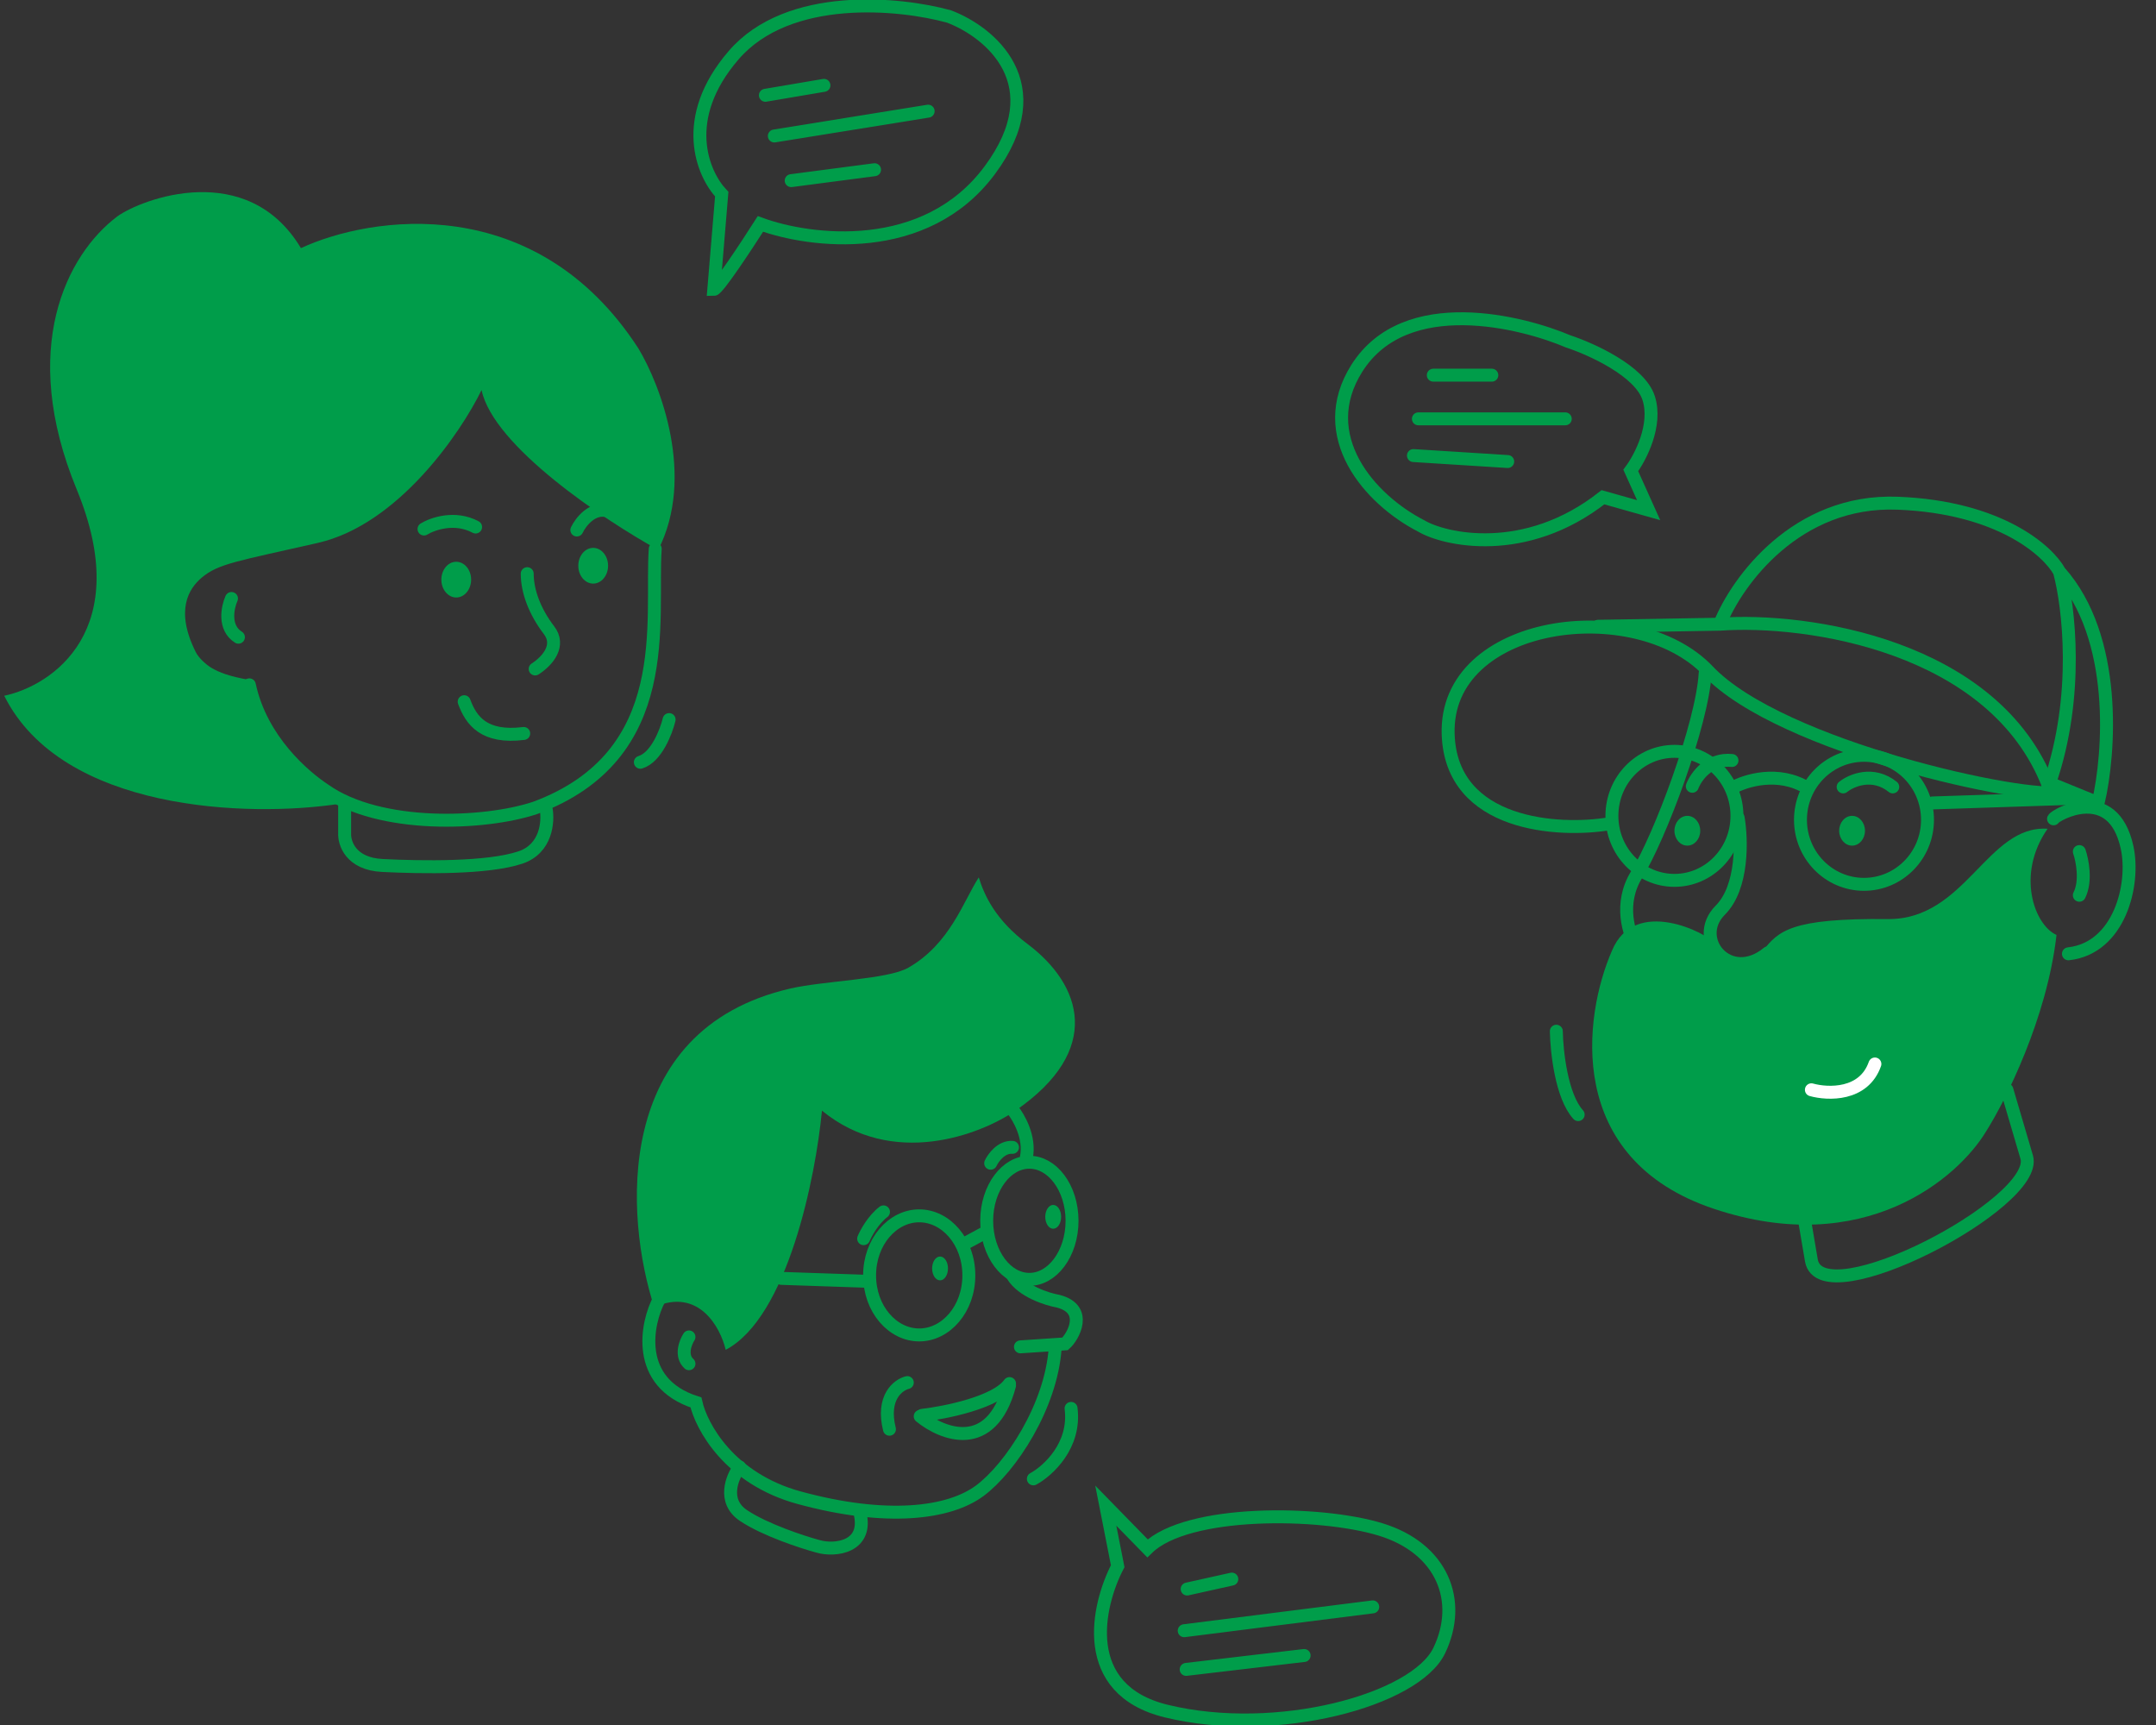 <svg width="500" height="400" viewBox="0 0 500 400" fill="none" xmlns="http://www.w3.org/2000/svg">
<rect x="0" y="0" width="500" height="400" fill="#333333" stroke="none"/>
<g clip-path="url(#clip0_91_1677)">
<path d="M378.194 109.091L382.337 118.297L371.75 115.305C353.706 129.482 334.926 125.124 329.633 121.979C317.511 115.765 304.777 101.036 314.673 85.385C325.959 67.537 353.261 74.722 363.695 79.171C369.065 80.936 380.312 86.03 382.337 92.29C384.362 98.55 380.419 106.099 378.194 109.091Z" stroke="#009D4A" stroke-width="3" stroke-linecap="round"/>
<path d="M332.395 86.997H345.973" stroke="#009D4A" stroke-width="3" stroke-linecap="round"/>
<path d="M328.941 97.123H363.004" stroke="#009D4A" stroke-width="3" stroke-linecap="round"/>
<path d="M327.791 105.639L349.655 107.02" stroke="#009D4A" stroke-width="3" stroke-linecap="round"/>
<path d="M437.802 213.119C455.846 213.303 460.817 191.254 474.856 192.175C467.491 202.762 471.786 214.5 476.927 216.801C474.718 236.134 465.111 255.236 460.587 262.371C454.066 273.188 432.324 291.922 397.526 280.322C362.727 268.723 367.223 235.596 373.82 220.483C379.114 207.595 396.145 216.571 397.526 218.642C398.907 220.714 405.121 225.086 408.803 220.483C412.485 215.88 415.247 212.888 437.802 213.119Z" fill="#009D4A"/>
<path d="M420.08 252.704C423.916 253.778 432.232 254.085 434.81 246.72" stroke="white" stroke-width="3" stroke-linecap="round"/>
<path d="M402.819 189.183C402.819 197.477 396.296 204.143 388.32 204.143C380.343 204.143 373.82 197.477 373.82 189.183C373.82 180.889 380.343 174.223 388.32 174.223C396.296 174.223 402.819 180.889 402.819 189.183Z" stroke="#009D4A" stroke-width="3"/>
<path d="M447.008 190.104C447.008 198.381 440.398 205.063 432.278 205.063C424.159 205.063 417.549 198.381 417.549 190.104C417.549 181.826 424.159 175.144 432.278 175.144C440.398 175.144 447.008 181.826 447.008 190.104Z" stroke="#009D4A" stroke-width="3"/>
<path d="M391.312 196.087C392.965 196.087 394.304 194.542 394.304 192.635C394.304 190.728 392.965 189.183 391.312 189.183C389.66 189.183 388.32 190.728 388.32 192.635C388.32 194.542 389.66 196.087 391.312 196.087Z" fill="#009D4A"/>
<path d="M429.517 196.088C431.17 196.088 432.509 194.542 432.509 192.635C432.509 190.729 431.17 189.183 429.517 189.183C427.865 189.183 426.525 190.729 426.525 192.635C426.525 194.542 427.865 196.088 429.517 196.088Z" fill="#009D4A"/>
<path d="M401.67 182.739C404.686 181.002 412.406 178.571 419.161 182.739" stroke="#009D4A" stroke-width="3" stroke-linecap="round"/>
<path d="M448.16 186.191L483.143 185.04" stroke="#009D4A" stroke-width="3" stroke-linecap="round"/>
<path d="M482.221 197.468C482.911 199.463 483.878 204.281 482.221 207.595" stroke="#009D4A" stroke-width="3" stroke-linecap="round"/>
<path d="M476.238 189.873C476.699 188.953 489.992 181.387 493.292 196.499C495.17 205.086 491.548 219.868 479.691 221.174" stroke="#009D4A" stroke-width="3" stroke-linecap="round"/>
<path d="M403.1 189.643C403.945 194.553 404.297 205.708 398.958 211.047C392.283 217.722 401.029 228.308 410.005 220.944" stroke="#009D4A" stroke-width="3" stroke-linecap="round"/>
<path d="M379.575 219.563C377.81 216.801 375.34 209.574 379.575 202.762C384.868 194.246 394.764 168.009 395.455 156.041" stroke="#009D4A" stroke-width="3" stroke-linecap="round"/>
<path d="M398.906 144.534C402.819 134.868 416.536 115.765 440.103 116.686C463.67 117.607 474.934 127.656 477.617 132.566M477.617 132.566C479.767 140.468 482.312 161.335 475.316 181.588L486.593 186.191C489.277 174.684 491.242 147.848 477.617 132.566Z" stroke="#009D4A" stroke-width="3" stroke-linecap="round"/>
<path d="M475.088 182.278C462.535 149.569 418.841 143.316 398.908 144.739L370.6 145.224" stroke="#009D4A" stroke-width="3" stroke-linecap="round"/>
<path d="M373.13 191.024C361.7 192.942 336.583 191.669 335.846 170.311C334.926 143.613 379.344 137.86 396.145 155.581C412.946 173.303 470.484 185.731 478.079 183.659" stroke="#009D4A" stroke-width="3" stroke-linecap="round"/>
<path d="M360.932 239.125C361.009 243.805 362.128 254.223 365.995 258.458" stroke="#009D4A" stroke-width="3" stroke-linecap="round"/>
<path d="M392.463 182.327C393.307 180.102 396.329 175.791 401.669 176.343" stroke="#009D4A" stroke-width="3" stroke-linecap="round"/>
<path d="M427.445 182.47C429.363 180.936 434.35 178.788 438.953 182.47" stroke="#009D4A" stroke-width="3" stroke-linecap="round"/>
<path d="M465.421 252.704L470.024 268.355C473.016 278.941 422.383 305.409 420.081 292.29L418.01 280.092" stroke="#009D4A" stroke-width="3" stroke-linecap="round"/>
<path d="M151.727 303.107C162.038 298.504 167.07 307.787 168.298 313.003C182.659 305.454 189.165 272.88 190.622 257.537C207.009 270.978 227.369 263.138 235.502 257.537C255.887 243.498 250.922 228.366 238.263 218.872C230.899 213.349 228.29 207.672 226.986 203.452C223.381 209.053 220.312 218.872 210.645 224.396C205.85 227.136 191.083 227.42 183.258 229.229C141.831 238.803 144.976 282.47 151.727 303.107Z" fill="#009D4A"/>
<path d="M152.877 301.266C149.962 306.713 147.031 320.598 161.393 325.201C162.62 330.725 169.126 342.877 185.328 347.296C205.581 352.819 220.081 350.978 227.215 345.685C234.35 340.391 243.786 326.122 244.707 312.543" stroke="#009D4A" stroke-width="3" stroke-linecap="round"/>
<path d="M236.652 312.313L247.008 311.623C248.85 310.011 252.532 303.567 245.397 301.726C242.789 301.266 237.02 299.425 234.811 295.742" stroke="#009D4A" stroke-width="3" stroke-linecap="round"/>
<path d="M234.811 257.307C236.268 259.071 238.953 263.751 238.033 268.354" stroke="#009D4A" stroke-width="3" stroke-linecap="round"/>
<path d="M200.287 287.227C200.824 285.923 202.497 282.854 204.89 281.013" stroke="#009D4A" stroke-width="3" stroke-linecap="round"/>
<path d="M218.009 296.893C219.026 296.893 219.85 295.656 219.85 294.131C219.85 292.606 219.026 291.369 218.009 291.369C216.992 291.369 216.168 292.606 216.168 294.131C216.168 295.656 216.992 296.893 218.009 296.893Z" fill="#009D4A"/>
<path d="M244.247 284.925C245.264 284.925 246.089 283.688 246.089 282.163C246.089 280.638 245.264 279.401 244.247 279.401C243.231 279.401 242.406 280.638 242.406 282.163C242.406 283.688 243.231 284.925 244.247 284.925Z" fill="#009D4A"/>
<path d="M224.685 295.742C224.685 303.556 219.36 309.551 213.177 309.551C206.995 309.551 201.67 303.556 201.67 295.742C201.67 287.928 206.995 281.933 213.177 281.933C219.36 281.933 224.685 287.928 224.685 295.742Z" stroke="#009D4A" stroke-width="3"/>
<path d="M248.619 283.084C248.619 286.927 247.449 290.361 245.614 292.809C243.778 295.257 241.33 296.663 238.723 296.663C236.115 296.663 233.667 295.257 231.831 292.809C229.996 290.361 228.826 286.927 228.826 283.084C228.826 279.242 229.996 275.807 231.831 273.359C233.667 270.912 236.115 269.505 238.723 269.505C241.33 269.505 243.778 270.912 245.614 273.359C247.449 275.807 248.619 279.242 248.619 283.084Z" stroke="#009D4A" stroke-width="3"/>
<path d="M223.303 288.608L228.826 285.616" stroke="#009D4A" stroke-width="3" stroke-linecap="round"/>
<path d="M229.748 269.735C230.362 268.431 232.234 265.869 234.811 266.053" stroke="#009D4A" stroke-width="3" stroke-linecap="round"/>
<path d="M181.186 296.433L201.439 297.123" stroke="#009D4A" stroke-width="3" stroke-linecap="round"/>
<path d="M159.782 310.012C158.939 311.316 157.757 314.385 159.782 316.226" stroke="#009D4A" stroke-width="3" stroke-linecap="round"/>
<path d="M210.415 320.599C208.267 321.136 204.432 324.051 206.273 331.416" stroke="#009D4A" stroke-width="3" stroke-linecap="round"/>
<path d="M213.867 328.193C219.314 327.56 230.99 325.2 234.12 320.829" stroke="#009D4A" stroke-width="3" stroke-linecap="round"/>
<path d="M213.406 328.424C218.546 332.643 229.885 337.123 234.12 321.289" stroke="#009D4A" stroke-width="3" stroke-linecap="round"/>
<path d="M171.52 340.161C169.756 342.539 167.47 348.124 172.441 351.438C177.412 354.753 186.02 357.576 189.702 358.573C193.615 359.724 201.578 358.803 199.368 350.518" stroke="#009D4A" stroke-width="3" stroke-linecap="round"/>
<path d="M239.645 342.923C243.02 341.081 249.495 335.236 248.39 326.582" stroke="#009D4A" stroke-width="3" stroke-linecap="round"/>
<path d="M259.206 363.176L256.444 349.137L266.111 359.033C275.317 350.012 306.082 350.335 320.196 354.661C334.465 359.033 339.298 371.231 333.775 382.739C328.251 394.246 296.03 402.992 270.484 396.778C250.046 391.807 254.45 372.305 259.206 363.176Z" stroke="#009D4A" stroke-width="3" stroke-linecap="round"/>
<path d="M275.316 368.469L285.673 366.168" stroke="#009D4A" stroke-width="3" stroke-linecap="round"/>
<path d="M274.627 378.136L318.355 372.612" stroke="#009D4A" stroke-width="3" stroke-linecap="round"/>
<path d="M275.086 387.106L302.442 383.883" stroke="#009D4A" stroke-width="3" stroke-linecap="round"/>
<path d="M79.93 185.961V193.096C79.777 195.474 81.311 200.322 88.676 200.691C97.882 201.151 113.072 201.381 120.666 198.849C126.742 196.824 127.188 190.487 126.65 187.572" stroke="#009D4A" stroke-width="3" stroke-linecap="round"/>
<path d="M78.539 186.421C65.651 176.525 61.968 167.089 57.825 157.652C53.195 156.859 50.798 155.903 49.08 154.891C47.809 154.142 46.088 152.589 45.397 151.208C40.547 141.507 43.786 136.479 46.778 133.947C50.64 130.68 55.11 130.127 73.706 125.892C92.302 121.657 106.77 100.498 111.68 90.449C114.442 103.521 140.142 120.598 152.647 127.503C161.301 110.564 153.184 89.298 148.044 80.782C124.293 44.143 85.981 50.019 69.793 57.537C57.365 36.824 32.893 46.107 27.216 50.173C15.401 59.072 4.339 80.875 17.779 113.464C31.22 146.053 12.179 158.956 0.979 161.335C14.419 188.216 57.672 189.566 78.539 186.421Z" fill="#009D4A"/>
<path d="M155.178 166.858C154.488 169.697 152.186 175.65 148.504 176.755" stroke="#009D4A" stroke-width="3" stroke-linecap="round"/>
<path d="M53.683 138.78C52.762 140.852 51.796 145.547 55.294 147.756" stroke="#009D4A" stroke-width="3" stroke-linecap="round"/>
<path d="M151.957 127.273C150.807 143.613 157.021 175.144 124.109 187.342C112.372 191.254 88.022 192.221 75.317 183.199C70.638 180.13 60.588 171.692 57.826 158.803" stroke="#009D4A" stroke-width="3" stroke-linecap="round"/>
<path d="M122.268 133.026C122.268 137.169 124.077 141.895 127.331 146.145C129.973 149.597 127.178 153.126 124.109 155.121" stroke="#009D4A" stroke-width="3" stroke-linecap="round"/>
<path d="M137.567 135.328C139.474 135.328 141.02 133.473 141.02 131.185C141.02 128.897 139.474 127.042 137.567 127.042C135.661 127.042 134.115 128.897 134.115 131.185C134.115 133.473 135.661 135.328 137.567 135.328Z" fill="#009D4A"/>
<path d="M105.808 138.55C107.714 138.55 109.26 136.695 109.26 134.407C109.26 132.119 107.714 130.265 105.808 130.265C103.901 130.265 102.355 132.119 102.355 134.407C102.355 136.695 103.901 138.55 105.808 138.55Z" fill="#009D4A"/>
<path d="M133.775 122.9C134.696 120.982 137.458 117.422 141.14 118.527" stroke="#009D4A" stroke-width="3" stroke-linecap="round"/>
<path d="M98.332 122.67C100.327 121.442 105.513 119.632 110.3 122.209" stroke="#009D4A" stroke-width="3" stroke-linecap="round"/>
<path d="M176.353 51.924C173.131 56.987 166.457 67.113 165.536 67.113L167.378 45.019C163.005 40.416 157.435 27.528 170.139 12.798C182.844 -1.931 208.728 0.677 220.082 3.822C229.441 7.351 244.432 19.427 229.518 39.496C214.604 59.565 187.861 56.143 176.353 51.924Z" stroke="#009D4A" stroke-width="3" stroke-linecap="round"/>
<path d="M177.504 22.095L191.083 19.793" stroke="#009D4A" stroke-width="3" stroke-linecap="round"/>
<path d="M179.574 31.531L215.247 25.777" stroke="#009D4A" stroke-width="3" stroke-linecap="round"/>
<path d="M183.486 41.887L202.819 39.355" stroke="#009D4A" stroke-width="3" stroke-linecap="round"/>
<path d="M107.648 162.716C109.259 167.089 112.251 171.231 121.457 170.081" stroke="#009D4A" stroke-width="3" stroke-linecap="round"/>
</g>
<defs>
<clipPath id="clip0_91_1677">
<rect width="498.044" height="400" fill="white" transform="translate(0.979)"/>
</clipPath>
</defs>
</svg>
